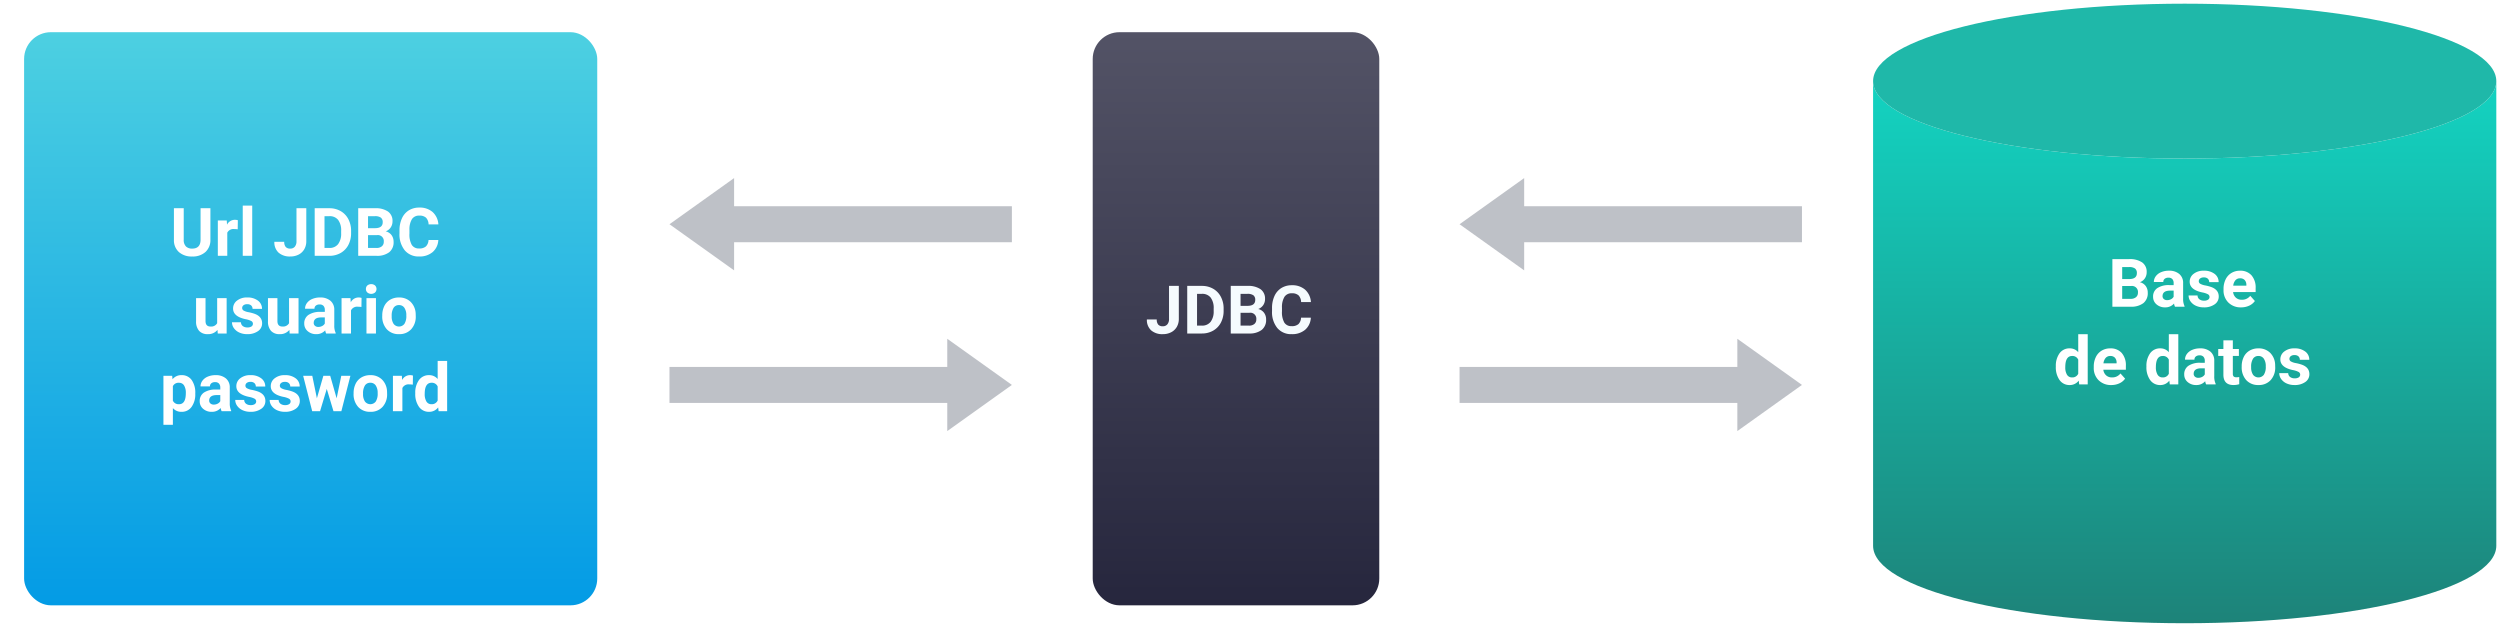 <svg xmlns="http://www.w3.org/2000/svg" xmlns:xlink="http://www.w3.org/1999/xlink" width="933.455" height="235.023" viewBox="0 0 933.455 235.023">
  <defs>
    <linearGradient id="linear-gradient" x1="0.5" y1="-0.435" x2="0.5" y2="1" gradientUnits="objectBoundingBox">
      <stop offset="0" stop-color="#4dd0e1" stop-opacity="0.502"/>
      <stop offset="1" stop-color="#039be5" stop-opacity="0"/>
    </linearGradient>
    <linearGradient id="linear-gradient-2" x1="0.5" x2="0.5" y2="1" gradientUnits="objectBoundingBox">
      <stop offset="0" stop-color="#4dd0e1"/>
      <stop offset="1" stop-color="#039be5"/>
    </linearGradient>
    <filter id="Rectángulo_42490" x="0" y="3.023" width="232" height="232" filterUnits="userSpaceOnUse">
      <feOffset dy="3" input="SourceAlpha"/>
      <feGaussianBlur stdDeviation="3" result="blur"/>
      <feFlood flood-opacity="0.161"/>
      <feComposite operator="in" in2="blur"/>
      <feComposite in="SourceGraphic"/>
    </filter>
    <linearGradient id="linear-gradient-3" x1="0.5" x2="0.5" y2="1" gradientUnits="objectBoundingBox">
      <stop offset="0" stop-color="#535366"/>
      <stop offset="1" stop-color="#26263d"/>
    </linearGradient>
    <filter id="Rectángulo_42492" x="399" y="3.023" width="125" height="232" filterUnits="userSpaceOnUse">
      <feOffset dy="3" input="SourceAlpha"/>
      <feGaussianBlur stdDeviation="3" result="blur-2"/>
      <feFlood flood-opacity="0.161"/>
      <feComposite operator="in" in2="blur-2"/>
      <feComposite in="SourceGraphic"/>
    </filter>
    <clipPath id="clip-path">
      <path id="Trazado_189258" data-name="Trazado 189258" d="M0,64.078H235.455V-170H0Z" transform="translate(0 170)" fill="url(#linear-gradient)"/>
    </clipPath>
    <linearGradient id="linear-gradient-4" x1="0.5" x2="0.5" y2="1" gradientUnits="objectBoundingBox">
      <stop offset="0" stop-color="#13d3c1"/>
      <stop offset="1" stop-color="#1d8379"/>
    </linearGradient>
  </defs>
  <g id="Grupo_145672" data-name="Grupo 145672" transform="translate(-218 -1987)">
    <g transform="matrix(1, 0, 0, 1, 218, 1987)" filter="url(#Rectángulo_42490)">
      <rect id="Rectángulo_42490-2" data-name="Rectángulo 42490" width="214" height="214" rx="10" transform="translate(9 9.02)" fill="url(#linear-gradient-2)"/>
    </g>
    <g transform="matrix(1, 0, 0, 1, 218, 1987)" filter="url(#Rectángulo_42492)">
      <rect id="Rectángulo_42492-2" data-name="Rectángulo 42492" width="107" height="214" rx="10" transform="translate(408 9.02)" fill="url(#linear-gradient-3)"/>
    </g>
    <g id="Grupo_145656" data-name="Grupo 145656" transform="translate(467.971 2053.494)">
      <path id="Unión_54" data-name="Unión 54" d="M0,0H107.01V13.438H0Z" transform="translate(127.849 23.948) rotate(180)" fill="#bec1c7"/>
      <path id="Unión_56" data-name="Unión 56" d="M24.129,17.229,0,34.461V0Z" transform="translate(24.129 34.461) rotate(180)" fill="#bec1c7"/>
    </g>
    <path id="Trazado_189595" data-name="Trazado 189595" d="M-35.437-17.773V-6.067a5.994,5.994,0,0,1-1.825,4.614,7.036,7.036,0,0,1-4.987,1.7A7.115,7.115,0,0,1-47.192-1.4,5.891,5.891,0,0,1-49.06-5.933V-17.773H-45.4V-6.042A3.386,3.386,0,0,0-44.562-3.5a3.21,3.21,0,0,0,2.313.8q3.088,0,3.137-3.247V-17.773ZM-25.244-9.9a9.584,9.584,0,0,0-1.27-.1,2.584,2.584,0,0,0-2.625,1.355V0h-3.528V-13.208h3.333l.1,1.575a3.269,3.269,0,0,1,2.942-1.819,3.7,3.7,0,0,1,1.1.159Zm5.42,9.9h-3.54V-18.75h3.54ZM-3.3-17.773H.366v12.3a5.884,5.884,0,0,1-.751,3A5.1,5.1,0,0,1-2.5-.464,6.616,6.616,0,0,1-5.591.244,6.288,6.288,0,0,1-9.985-1.19,5.211,5.211,0,0,1-11.56-5.249h3.687A2.858,2.858,0,0,0-7.324-3.32,2.2,2.2,0,0,0-5.591-2.7a2.1,2.1,0,0,0,1.672-.72A3.043,3.043,0,0,0-3.3-5.469ZM3.5,0V-17.773H8.972a8.3,8.3,0,0,1,4.193,1.056,7.363,7.363,0,0,1,2.887,3A9.262,9.262,0,0,1,17.09-9.29v.818a9.288,9.288,0,0,1-1.019,4.407A7.3,7.3,0,0,1,13.2-1.074,8.368,8.368,0,0,1,9.009,0ZM7.166-14.807V-2.942h1.77a3.977,3.977,0,0,0,3.284-1.4,6.344,6.344,0,0,0,1.16-4.016V-9.3a6.444,6.444,0,0,0-1.123-4.108,3.963,3.963,0,0,0-3.284-1.4ZM19.751,0V-17.773h6.226a8.175,8.175,0,0,1,4.907,1.239A4.237,4.237,0,0,1,32.556-12.9a4.016,4.016,0,0,1-.671,2.3,3.878,3.878,0,0,1-1.868,1.459,3.752,3.752,0,0,1,2.155,1.379,4.078,4.078,0,0,1,.787,2.539,4.691,4.691,0,0,1-1.636,3.882A7.364,7.364,0,0,1,26.66,0Zm3.662-7.739v4.8H26.55a3.027,3.027,0,0,0,2.02-.616,2.114,2.114,0,0,0,.726-1.7A2.232,2.232,0,0,0,26.77-7.739Zm0-2.588h2.71q2.771-.049,2.771-2.209a2.042,2.042,0,0,0-.7-1.74,3.692,3.692,0,0,0-2.216-.531H23.413ZM49.658-5.92A6.289,6.289,0,0,1,47.54-1.4,7.438,7.438,0,0,1,42.5.244a6.688,6.688,0,0,1-5.377-2.3,9.435,9.435,0,0,1-1.959-6.317V-9.46a10.654,10.654,0,0,1,.9-4.517,6.769,6.769,0,0,1,2.582-3,7.232,7.232,0,0,1,3.9-1.044A7.246,7.246,0,0,1,47.51-16.37a6.759,6.759,0,0,1,2.173,4.626H46.021a3.712,3.712,0,0,0-.958-2.5,3.548,3.548,0,0,0-2.509-.775,3.112,3.112,0,0,0-2.74,1.312,7.354,7.354,0,0,0-.934,4.071v1.343a7.871,7.871,0,0,0,.873,4.211A3.054,3.054,0,0,0,42.5-2.747a3.615,3.615,0,0,0,2.533-.775A3.5,3.5,0,0,0,46-5.92ZM-32.794,27.657a4.424,4.424,0,0,1-3.613,1.587,4.172,4.172,0,0,1-3.241-1.221,5.211,5.211,0,0,1-1.141-3.577V15.792h3.528v8.543q0,2.065,1.88,2.065a2.547,2.547,0,0,0,2.466-1.247V15.792h3.54V29H-32.7Zm13.232-2.307a1.137,1.137,0,0,0-.641-1.019,7.28,7.28,0,0,0-2.057-.665q-4.712-.989-4.712-4a3.629,3.629,0,0,1,1.459-2.936A5.884,5.884,0,0,1-21.7,15.548a6.333,6.333,0,0,1,4.022,1.184,3.732,3.732,0,0,1,1.508,3.076H-19.7a1.707,1.707,0,0,0-.488-1.251,2.066,2.066,0,0,0-1.526-.494,2.111,2.111,0,0,0-1.379.4,1.272,1.272,0,0,0-.488,1.025,1.087,1.087,0,0,0,.555.946,5.714,5.714,0,0,0,1.874.623,15.3,15.3,0,0,1,2.222.592q2.8,1.025,2.8,3.552a3.445,3.445,0,0,1-1.55,2.924,6.688,6.688,0,0,1-4,1.117,6.985,6.985,0,0,1-2.948-.592,4.946,4.946,0,0,1-2.02-1.624,3.772,3.772,0,0,1-.732-2.228h3.345a1.842,1.842,0,0,0,.7,1.44,2.76,2.76,0,0,0,1.733.5,2.554,2.554,0,0,0,1.532-.385A1.2,1.2,0,0,0-19.562,25.35Zm13.611,2.307a4.424,4.424,0,0,1-3.613,1.587,4.172,4.172,0,0,1-3.241-1.221,5.211,5.211,0,0,1-1.141-3.577V15.792h3.528v8.543q0,2.065,1.88,2.065a2.547,2.547,0,0,0,2.466-1.247V15.792h3.54V29h-3.32ZM7.782,29a3.918,3.918,0,0,1-.354-1.184A4.269,4.269,0,0,1,4.1,29.244,4.69,4.69,0,0,1,.879,28.121,3.612,3.612,0,0,1-.4,25.289,3.733,3.733,0,0,1,1.16,22.066a7.68,7.68,0,0,1,4.5-1.135H7.281v-.757a2.177,2.177,0,0,0-.47-1.465,1.849,1.849,0,0,0-1.483-.549,2.1,2.1,0,0,0-1.4.427,1.451,1.451,0,0,0-.507,1.172H-.1A3.544,3.544,0,0,1,.6,17.635a4.68,4.68,0,0,1,2-1.532,7.3,7.3,0,0,1,2.905-.555,5.764,5.764,0,0,1,3.876,1.227,4.292,4.292,0,0,1,1.434,3.448v5.725a6.314,6.314,0,0,0,.525,2.844V29ZM4.865,26.546A3.038,3.038,0,0,0,6.3,26.2a2.285,2.285,0,0,0,.977-.934V22.994H5.963q-2.649,0-2.82,1.831l-.012.208a1.412,1.412,0,0,0,.464,1.086A1.8,1.8,0,0,0,4.865,26.546ZM20.953,19.1a9.584,9.584,0,0,0-1.27-.1,2.584,2.584,0,0,0-2.625,1.355V29H13.531V15.792h3.333l.1,1.575A3.269,3.269,0,0,1,19.9,15.548a3.7,3.7,0,0,1,1.1.159Zm5.42,9.9h-3.54V15.792h3.54ZM22.626,12.374a1.737,1.737,0,0,1,.531-1.306,2.288,2.288,0,0,1,2.887,0,1.864,1.864,0,0,1-.006,2.625,2.263,2.263,0,0,1-2.869,0A1.732,1.732,0,0,1,22.626,12.374Zm6.1,9.9a7.833,7.833,0,0,1,.757-3.5,5.54,5.54,0,0,1,2.179-2.38,6.357,6.357,0,0,1,3.3-.842,6.014,6.014,0,0,1,4.364,1.636,6.565,6.565,0,0,1,1.886,4.443l.024.9a6.9,6.9,0,0,1-1.7,4.877,5.9,5.9,0,0,1-4.553,1.837,5.927,5.927,0,0,1-4.559-1.831,7.025,7.025,0,0,1-1.7-4.98Zm3.528.25a4.937,4.937,0,0,0,.708,2.879,2.543,2.543,0,0,0,4.028.012,5.4,5.4,0,0,0,.72-3.148,4.888,4.888,0,0,0-.72-2.861,2.341,2.341,0,0,0-2.026-1.015,2.3,2.3,0,0,0-2,1.009A5.493,5.493,0,0,0,32.257,22.524ZM-41.089,51.518a7.921,7.921,0,0,1-1.385,4.889,4.442,4.442,0,0,1-3.741,1.837,4.115,4.115,0,0,1-3.235-1.392v6.226h-3.528V44.792h3.271l.122,1.294a4.146,4.146,0,0,1,3.345-1.538,4.472,4.472,0,0,1,3.8,1.807,8.136,8.136,0,0,1,1.355,4.98Zm-3.528-.269A5.227,5.227,0,0,0-45.27,48.4a2.125,2.125,0,0,0-1.9-1,2.309,2.309,0,0,0-2.283,1.273V54.09a2.348,2.348,0,0,0,2.307,1.31Q-44.617,55.4-44.617,51.249ZM-31.25,58a3.918,3.918,0,0,1-.354-1.184,4.269,4.269,0,0,1-3.333,1.428,4.69,4.69,0,0,1-3.217-1.123,3.612,3.612,0,0,1-1.276-2.832,3.733,3.733,0,0,1,1.556-3.223,7.68,7.68,0,0,1,4.5-1.135h1.624v-.757a2.177,2.177,0,0,0-.47-1.465A1.849,1.849,0,0,0-33.7,47.16a2.1,2.1,0,0,0-1.4.427,1.451,1.451,0,0,0-.507,1.172h-3.528a3.544,3.544,0,0,1,.708-2.124,4.68,4.68,0,0,1,2-1.532,7.3,7.3,0,0,1,2.905-.555,5.764,5.764,0,0,1,3.876,1.227,4.292,4.292,0,0,1,1.434,3.448v5.725a6.314,6.314,0,0,0,.525,2.844V58Zm-2.917-2.454a3.038,3.038,0,0,0,1.44-.348,2.285,2.285,0,0,0,.977-.934V51.994h-1.318q-2.649,0-2.82,1.831l-.012.208a1.412,1.412,0,0,0,.464,1.086A1.8,1.8,0,0,0-34.167,55.546Zm15.82-1.2a1.137,1.137,0,0,0-.641-1.019,7.28,7.28,0,0,0-2.057-.665q-4.712-.989-4.712-4A3.629,3.629,0,0,1-24.3,45.726a5.884,5.884,0,0,1,3.815-1.178,6.333,6.333,0,0,1,4.022,1.184,3.732,3.732,0,0,1,1.508,3.076h-3.528a1.707,1.707,0,0,0-.488-1.251,2.066,2.066,0,0,0-1.526-.494,2.111,2.111,0,0,0-1.379.4,1.272,1.272,0,0,0-.488,1.025,1.087,1.087,0,0,0,.555.946,5.714,5.714,0,0,0,1.874.623,15.3,15.3,0,0,1,2.222.592q2.8,1.025,2.8,3.552a3.445,3.445,0,0,1-1.55,2.924,6.688,6.688,0,0,1-4,1.117,6.985,6.985,0,0,1-2.948-.592,4.946,4.946,0,0,1-2.02-1.624,3.772,3.772,0,0,1-.732-2.228h3.345a1.842,1.842,0,0,0,.7,1.44,2.76,2.76,0,0,0,1.733.5,2.554,2.554,0,0,0,1.532-.385A1.2,1.2,0,0,0-18.347,54.35Zm12.854,0a1.137,1.137,0,0,0-.641-1.019,7.28,7.28,0,0,0-2.057-.665q-4.712-.989-4.712-4a3.629,3.629,0,0,1,1.459-2.936,5.884,5.884,0,0,1,3.815-1.178,6.333,6.333,0,0,1,4.022,1.184A3.732,3.732,0,0,1-2.1,48.808H-5.627a1.707,1.707,0,0,0-.488-1.251,2.066,2.066,0,0,0-1.526-.494,2.111,2.111,0,0,0-1.379.4,1.272,1.272,0,0,0-.488,1.025,1.087,1.087,0,0,0,.555.946,5.714,5.714,0,0,0,1.874.623,15.3,15.3,0,0,1,2.222.592q2.8,1.025,2.8,3.552a3.445,3.445,0,0,1-1.55,2.924,6.688,6.688,0,0,1-4,1.117,6.985,6.985,0,0,1-2.948-.592,4.946,4.946,0,0,1-2.02-1.624,3.772,3.772,0,0,1-.732-2.228h3.345a1.842,1.842,0,0,0,.7,1.44,2.76,2.76,0,0,0,1.733.5,2.554,2.554,0,0,0,1.532-.385A1.2,1.2,0,0,0-5.493,54.35ZM11.694,53.2l1.733-8.411h3.406L13.464,58H10.51l-2.5-8.313L5.505,58H2.563L-.806,44.792H2.6l1.721,8.4,2.417-8.4H9.29Zm6.335-1.929a7.833,7.833,0,0,1,.757-3.5,5.54,5.54,0,0,1,2.179-2.38,6.357,6.357,0,0,1,3.3-.842,6.014,6.014,0,0,1,4.364,1.636,6.565,6.565,0,0,1,1.886,4.443l.024.9a6.9,6.9,0,0,1-1.7,4.877,5.9,5.9,0,0,1-4.553,1.837,5.927,5.927,0,0,1-4.559-1.831,7.025,7.025,0,0,1-1.7-4.98Zm3.528.25a4.937,4.937,0,0,0,.708,2.879,2.543,2.543,0,0,0,4.028.012,5.4,5.4,0,0,0,.72-3.148,4.888,4.888,0,0,0-.72-2.861,2.341,2.341,0,0,0-2.026-1.015,2.3,2.3,0,0,0-2,1.009A5.493,5.493,0,0,0,21.558,51.524ZM40.137,48.1a9.584,9.584,0,0,0-1.27-.1,2.584,2.584,0,0,0-2.625,1.355V58H32.715V44.792h3.333l.1,1.575a3.269,3.269,0,0,1,2.942-1.819,3.7,3.7,0,0,1,1.1.159Zm.916,3.2a7.96,7.96,0,0,1,1.385-4.919,4.5,4.5,0,0,1,3.79-1.831,4.045,4.045,0,0,1,3.186,1.44V39.25h3.54V58H49.768L49.6,56.6A4.151,4.151,0,0,1,46.2,58.244a4.483,4.483,0,0,1-3.741-1.837A8.216,8.216,0,0,1,41.052,51.3Zm3.528.251a5.243,5.243,0,0,0,.647,2.857,2.106,2.106,0,0,0,1.88.993,2.36,2.36,0,0,0,2.307-1.386V48.778a2.326,2.326,0,0,0-2.283-1.386Q44.58,47.392,44.58,51.549Z" transform="translate(332 2082.523)" fill="#fff"/>
    <path id="Trazado_189596" data-name="Trazado 189596" d="M-22.51-17.773h3.662v12.3a5.884,5.884,0,0,1-.751,3A5.1,5.1,0,0,1-21.716-.464,6.616,6.616,0,0,1-24.8.244,6.288,6.288,0,0,1-29.2-1.19a5.211,5.211,0,0,1-1.575-4.059h3.687a2.858,2.858,0,0,0,.549,1.929A2.2,2.2,0,0,0-24.8-2.7a2.1,2.1,0,0,0,1.672-.72,3.043,3.043,0,0,0,.623-2.051ZM-15.71,0V-17.773h5.469a8.3,8.3,0,0,1,4.193,1.056,7.363,7.363,0,0,1,2.887,3A9.262,9.262,0,0,1-2.124-9.29v.818A9.288,9.288,0,0,1-3.143-4.065,7.3,7.3,0,0,1-6.018-1.074,8.368,8.368,0,0,1-10.205,0Zm3.662-14.807V-2.942h1.77a3.977,3.977,0,0,0,3.284-1.4,6.344,6.344,0,0,0,1.16-4.016V-9.3a6.444,6.444,0,0,0-1.123-4.108,3.963,3.963,0,0,0-3.284-1.4ZM.537,0V-17.773H6.763a8.175,8.175,0,0,1,4.907,1.239A4.237,4.237,0,0,1,13.342-12.9a4.016,4.016,0,0,1-.671,2.3A3.878,3.878,0,0,1,10.8-9.143a3.752,3.752,0,0,1,2.155,1.379,4.078,4.078,0,0,1,.787,2.539,4.691,4.691,0,0,1-1.636,3.882A7.364,7.364,0,0,1,7.446,0ZM4.2-7.739v4.8H7.336a3.027,3.027,0,0,0,2.02-.616,2.114,2.114,0,0,0,.726-1.7A2.232,2.232,0,0,0,7.556-7.739Zm0-2.588h2.71q2.771-.049,2.771-2.209a2.042,2.042,0,0,0-.7-1.74,3.692,3.692,0,0,0-2.216-.531H4.2ZM30.444-5.92A6.289,6.289,0,0,1,28.326-1.4,7.438,7.438,0,0,1,23.291.244a6.688,6.688,0,0,1-5.377-2.3,9.435,9.435,0,0,1-1.959-6.317V-9.46a10.654,10.654,0,0,1,.9-4.517,6.769,6.769,0,0,1,2.582-3,7.232,7.232,0,0,1,3.9-1.044A7.246,7.246,0,0,1,28.3-16.37a6.759,6.759,0,0,1,2.173,4.626H26.807a3.712,3.712,0,0,0-.958-2.5,3.548,3.548,0,0,0-2.509-.775A3.112,3.112,0,0,0,20.6-13.7a7.354,7.354,0,0,0-.934,4.071v1.343a7.871,7.871,0,0,0,.873,4.211,3.054,3.054,0,0,0,2.753,1.331,3.615,3.615,0,0,0,2.533-.775,3.5,3.5,0,0,0,.958-2.4Z" transform="translate(677 2111.523)" fill="#f5fbfe"/>
    <g id="Grupo_145661" data-name="Grupo 145661" transform="translate(916 2157)">
      <g id="Grupo_145660" data-name="Grupo 145660" transform="translate(0 -170)" clip-path="url(#clip-path)">
        <path id="Trazado_189254" data-name="Trazado 189254" d="M0-170H235.455V64.078H0Z" transform="translate(0 170)" fill="rgba(255,255,255,0)"/>
        <path id="Trazado_189255" data-name="Trazado 189255" d="M1-148c0,15.97,52.092,28.916,116.351,28.916S233.7-132.03,233.7-148V25.493c0,15.97-52.092,28.916-116.351,28.916S1,41.463,1,25.493Z" transform="translate(0.377 178.292)" fill="url(#linear-gradient-4)"/>
        <path id="Trazado_189256" data-name="Trazado 189256" d="M1-140.084C1-156.054,53.092-169,117.351-169S233.7-156.054,233.7-140.084s-52.092,28.916-116.351,28.916S1-124.115,1-140.084Z" transform="translate(0.377 170.377)" fill="#1fb8a9"/>
        <g id="Grupo_145658" data-name="Grupo 145658" transform="translate(1.377 1.377)">
          <path id="Trazado_189257" data-name="Trazado 189257" d="M232.7,28.916c0,15.97-52.092,28.916-116.351,28.916S0,44.885,0,28.916,52.092,0,116.351,0,232.7,12.946,232.7,28.916Zm0,0V202.409c0,15.97-52.092,28.916-116.351,28.916S0,218.378,0,202.409V28.916" fill="none"/>
        </g>
      </g>
    </g>
    <path id="Trazado_189597" data-name="Trazado 189597" d="M-26.276,0V-17.773h6.226a8.175,8.175,0,0,1,4.907,1.239A4.237,4.237,0,0,1-13.47-12.9a4.016,4.016,0,0,1-.671,2.3A3.878,3.878,0,0,1-16.01-9.143a3.752,3.752,0,0,1,2.155,1.379,4.078,4.078,0,0,1,.787,2.539A4.691,4.691,0,0,1-14.7-1.343,7.364,7.364,0,0,1-19.366,0Zm3.662-7.739v4.8h3.137a3.027,3.027,0,0,0,2.02-.616,2.114,2.114,0,0,0,.726-1.7,2.232,2.232,0,0,0-2.527-2.478Zm0-2.588h2.71q2.771-.049,2.771-2.209a2.042,2.042,0,0,0-.7-1.74,3.692,3.692,0,0,0-2.216-.531h-2.563ZM-2.9,0a3.918,3.918,0,0,1-.354-1.184A4.269,4.269,0,0,1-6.586.244,4.69,4.69,0,0,1-9.8-.879a3.612,3.612,0,0,1-1.276-2.832A3.733,3.733,0,0,1-9.521-6.934a7.68,7.68,0,0,1,4.5-1.135H-3.4v-.757a2.177,2.177,0,0,0-.47-1.465,1.849,1.849,0,0,0-1.483-.549,2.1,2.1,0,0,0-1.4.427,1.451,1.451,0,0,0-.507,1.172h-3.528a3.544,3.544,0,0,1,.708-2.124,4.68,4.68,0,0,1,2-1.532,7.3,7.3,0,0,1,2.905-.555,5.764,5.764,0,0,1,3.876,1.227A4.292,4.292,0,0,1,.14-8.777v5.725A6.314,6.314,0,0,0,.665-.208V0ZM-5.817-2.454A3.038,3.038,0,0,0-4.376-2.8,2.285,2.285,0,0,0-3.4-3.735V-6.006H-4.718q-2.649,0-2.82,1.831l-.012.208a1.412,1.412,0,0,0,.464,1.086A1.8,1.8,0,0,0-5.817-2.454ZM10-3.65a1.137,1.137,0,0,0-.641-1.019,7.28,7.28,0,0,0-2.057-.665q-4.712-.989-4.712-4a3.629,3.629,0,0,1,1.459-2.936,5.884,5.884,0,0,1,3.815-1.178,6.333,6.333,0,0,1,4.022,1.184A3.732,3.732,0,0,1,13.4-9.192H9.869a1.707,1.707,0,0,0-.488-1.251,2.066,2.066,0,0,0-1.526-.494,2.111,2.111,0,0,0-1.379.4,1.272,1.272,0,0,0-.488,1.025,1.087,1.087,0,0,0,.555.946,5.714,5.714,0,0,0,1.874.623,15.3,15.3,0,0,1,2.222.592q2.8,1.025,2.8,3.552a3.445,3.445,0,0,1-1.55,2.924,6.688,6.688,0,0,1-4,1.117A6.985,6.985,0,0,1,4.932-.348a4.946,4.946,0,0,1-2.02-1.624A3.772,3.772,0,0,1,2.179-4.2H5.524a1.842,1.842,0,0,0,.7,1.44,2.76,2.76,0,0,0,1.733.5,2.554,2.554,0,0,0,1.532-.385A1.2,1.2,0,0,0,10-3.65ZM21.783.244a6.484,6.484,0,0,1-4.73-1.782,6.335,6.335,0,0,1-1.825-4.749v-.342A7.979,7.979,0,0,1,16-10.187,5.644,5.644,0,0,1,18.176-12.6a6.116,6.116,0,0,1,3.217-.848,5.482,5.482,0,0,1,4.266,1.709A6.944,6.944,0,0,1,27.216-6.9v1.44H18.8a3.277,3.277,0,0,0,1.031,2.075,3.118,3.118,0,0,0,2.179.781A3.808,3.808,0,0,0,25.2-4.077l1.733,1.941A5.3,5.3,0,0,1,24.786-.385,7.049,7.049,0,0,1,21.783.244Zm-.4-10.852a2.2,2.2,0,0,0-1.7.711,3.682,3.682,0,0,0-.836,2.035h4.907v-.282a2.626,2.626,0,0,0-.635-1.821A2.274,2.274,0,0,0,21.381-10.608ZM-47.388,22.3A7.96,7.96,0,0,1-46,17.379a4.5,4.5,0,0,1,3.79-1.831,4.045,4.045,0,0,1,3.186,1.44V10.25h3.54V29h-3.186l-.171-1.4a4.151,4.151,0,0,1-3.394,1.648,4.483,4.483,0,0,1-3.741-1.837A8.216,8.216,0,0,1-47.388,22.3Zm3.528.251a5.243,5.243,0,0,0,.647,2.857,2.106,2.106,0,0,0,1.88.993,2.36,2.36,0,0,0,2.307-1.386V19.778a2.326,2.326,0,0,0-2.283-1.386Q-43.86,18.392-43.86,22.549Zm17.188,6.695a6.484,6.484,0,0,1-4.73-1.782,6.335,6.335,0,0,1-1.825-4.749v-.342a7.979,7.979,0,0,1,.769-3.558A5.644,5.644,0,0,1-30.28,16.4a6.116,6.116,0,0,1,3.217-.848A5.482,5.482,0,0,1-22.8,17.257,6.944,6.944,0,0,1-21.24,22.1v1.44h-8.411a3.277,3.277,0,0,0,1.031,2.075,3.118,3.118,0,0,0,2.179.781,3.808,3.808,0,0,0,3.186-1.477l1.733,1.941a5.3,5.3,0,0,1-2.148,1.752A7.049,7.049,0,0,1-26.672,29.244Zm-.4-10.852a2.2,2.2,0,0,0-1.7.711,3.682,3.682,0,0,0-.836,2.035h4.907v-.282a2.626,2.626,0,0,0-.635-1.821A2.274,2.274,0,0,0-27.075,18.392ZM-13.562,22.3a7.96,7.96,0,0,1,1.385-4.919,4.5,4.5,0,0,1,3.79-1.831A4.045,4.045,0,0,1-5.2,16.988V10.25h3.54V29H-4.846l-.171-1.4a4.151,4.151,0,0,1-3.394,1.648,4.483,4.483,0,0,1-3.741-1.837A8.216,8.216,0,0,1-13.562,22.3Zm3.528.251a5.243,5.243,0,0,0,.647,2.857,2.106,2.106,0,0,0,1.88.993A2.36,2.36,0,0,0-5.2,25.014V19.778a2.326,2.326,0,0,0-2.283-1.386Q-10.034,18.392-10.034,22.549ZM8.728,29a3.918,3.918,0,0,1-.354-1.184,4.269,4.269,0,0,1-3.333,1.428,4.69,4.69,0,0,1-3.217-1.123A3.612,3.612,0,0,1,.549,25.289a3.733,3.733,0,0,1,1.556-3.223,7.68,7.68,0,0,1,4.5-1.135H8.228v-.757a2.177,2.177,0,0,0-.47-1.465,1.849,1.849,0,0,0-1.483-.549,2.1,2.1,0,0,0-1.4.427,1.451,1.451,0,0,0-.507,1.172H.842a3.544,3.544,0,0,1,.708-2.124,4.68,4.68,0,0,1,2-1.532,7.3,7.3,0,0,1,2.905-.555,5.764,5.764,0,0,1,3.876,1.227,4.292,4.292,0,0,1,1.434,3.448v5.725a6.314,6.314,0,0,0,.525,2.844V29ZM5.811,26.546a3.038,3.038,0,0,0,1.44-.348,2.285,2.285,0,0,0,.977-.934V22.994H6.909q-2.649,0-2.82,1.831l-.012.208a1.412,1.412,0,0,0,.464,1.086A1.8,1.8,0,0,0,5.811,26.546Zm12.891-14v3.247h2.258V18.38H18.7v6.592a1.574,1.574,0,0,0,.281,1.05,1.41,1.41,0,0,0,1.074.317,5.626,5.626,0,0,0,1.038-.085v2.673a7.263,7.263,0,0,1-2.136.317q-3.711,0-3.784-3.748V18.38H13.245V15.792h1.929V12.545Zm3.308,9.729a7.833,7.833,0,0,1,.757-3.5,5.54,5.54,0,0,1,2.179-2.38,6.357,6.357,0,0,1,3.3-.842,6.014,6.014,0,0,1,4.364,1.636A6.565,6.565,0,0,1,34.5,21.627l.024.9a6.9,6.9,0,0,1-1.7,4.877,5.9,5.9,0,0,1-4.553,1.837,5.927,5.927,0,0,1-4.559-1.831,7.025,7.025,0,0,1-1.7-4.98Zm3.528.25a4.937,4.937,0,0,0,.708,2.879,2.543,2.543,0,0,0,4.028.012,5.4,5.4,0,0,0,.72-3.148,4.888,4.888,0,0,0-.72-2.861,2.341,2.341,0,0,0-2.026-1.015,2.3,2.3,0,0,0-2,1.009A5.493,5.493,0,0,0,25.537,22.524ZM43.848,25.35a1.137,1.137,0,0,0-.641-1.019,7.28,7.28,0,0,0-2.057-.665q-4.712-.989-4.712-4A3.629,3.629,0,0,1,37.9,16.726a5.884,5.884,0,0,1,3.815-1.178,6.333,6.333,0,0,1,4.022,1.184,3.732,3.732,0,0,1,1.508,3.076H43.713a1.707,1.707,0,0,0-.488-1.251,2.066,2.066,0,0,0-1.526-.494,2.111,2.111,0,0,0-1.379.4,1.272,1.272,0,0,0-.488,1.025,1.087,1.087,0,0,0,.555.946,5.714,5.714,0,0,0,1.874.623,15.3,15.3,0,0,1,2.222.592q2.8,1.025,2.8,3.552a3.445,3.445,0,0,1-1.55,2.924,6.688,6.688,0,0,1-4,1.117,6.985,6.985,0,0,1-2.948-.592,4.946,4.946,0,0,1-2.02-1.624,3.772,3.772,0,0,1-.732-2.228h3.345a1.842,1.842,0,0,0,.7,1.44,2.76,2.76,0,0,0,1.733.5,2.554,2.554,0,0,0,1.532-.385A1.2,1.2,0,0,0,43.848,25.35Z" transform="translate(1033 2101.523)" fill="#fff"/>
    <g id="Grupo_145662" data-name="Grupo 145662" transform="translate(595.82 2147.955) rotate(180)">
      <path id="Unión_54-2" data-name="Unión 54" d="M0,0H107.01V13.438H0Z" transform="translate(127.849 23.948) rotate(180)" fill="#bec1c7"/>
      <path id="Unión_56-2" data-name="Unión 56" d="M24.129,17.229,0,34.461V0Z" transform="translate(24.129 34.461) rotate(180)" fill="#bec1c7"/>
    </g>
    <g id="Grupo_145663" data-name="Grupo 145663" transform="translate(762.971 2053.494)">
      <path id="Unión_54-3" data-name="Unión 54" d="M0,0H107.01V13.438H0Z" transform="translate(127.849 23.948) rotate(180)" fill="#bec1c7"/>
      <path id="Unión_56-3" data-name="Unión 56" d="M24.129,17.229,0,34.461V0Z" transform="translate(24.129 34.461) rotate(180)" fill="#bec1c7"/>
    </g>
    <g id="Grupo_145664" data-name="Grupo 145664" transform="translate(890.82 2147.955) rotate(180)">
      <path id="Unión_54-4" data-name="Unión 54" d="M0,0H107.01V13.438H0Z" transform="translate(127.849 23.948) rotate(180)" fill="#bec1c7"/>
      <path id="Unión_56-4" data-name="Unión 56" d="M24.129,17.229,0,34.461V0Z" transform="translate(24.129 34.461) rotate(180)" fill="#bec1c7"/>
    </g>
  </g>
</svg>
